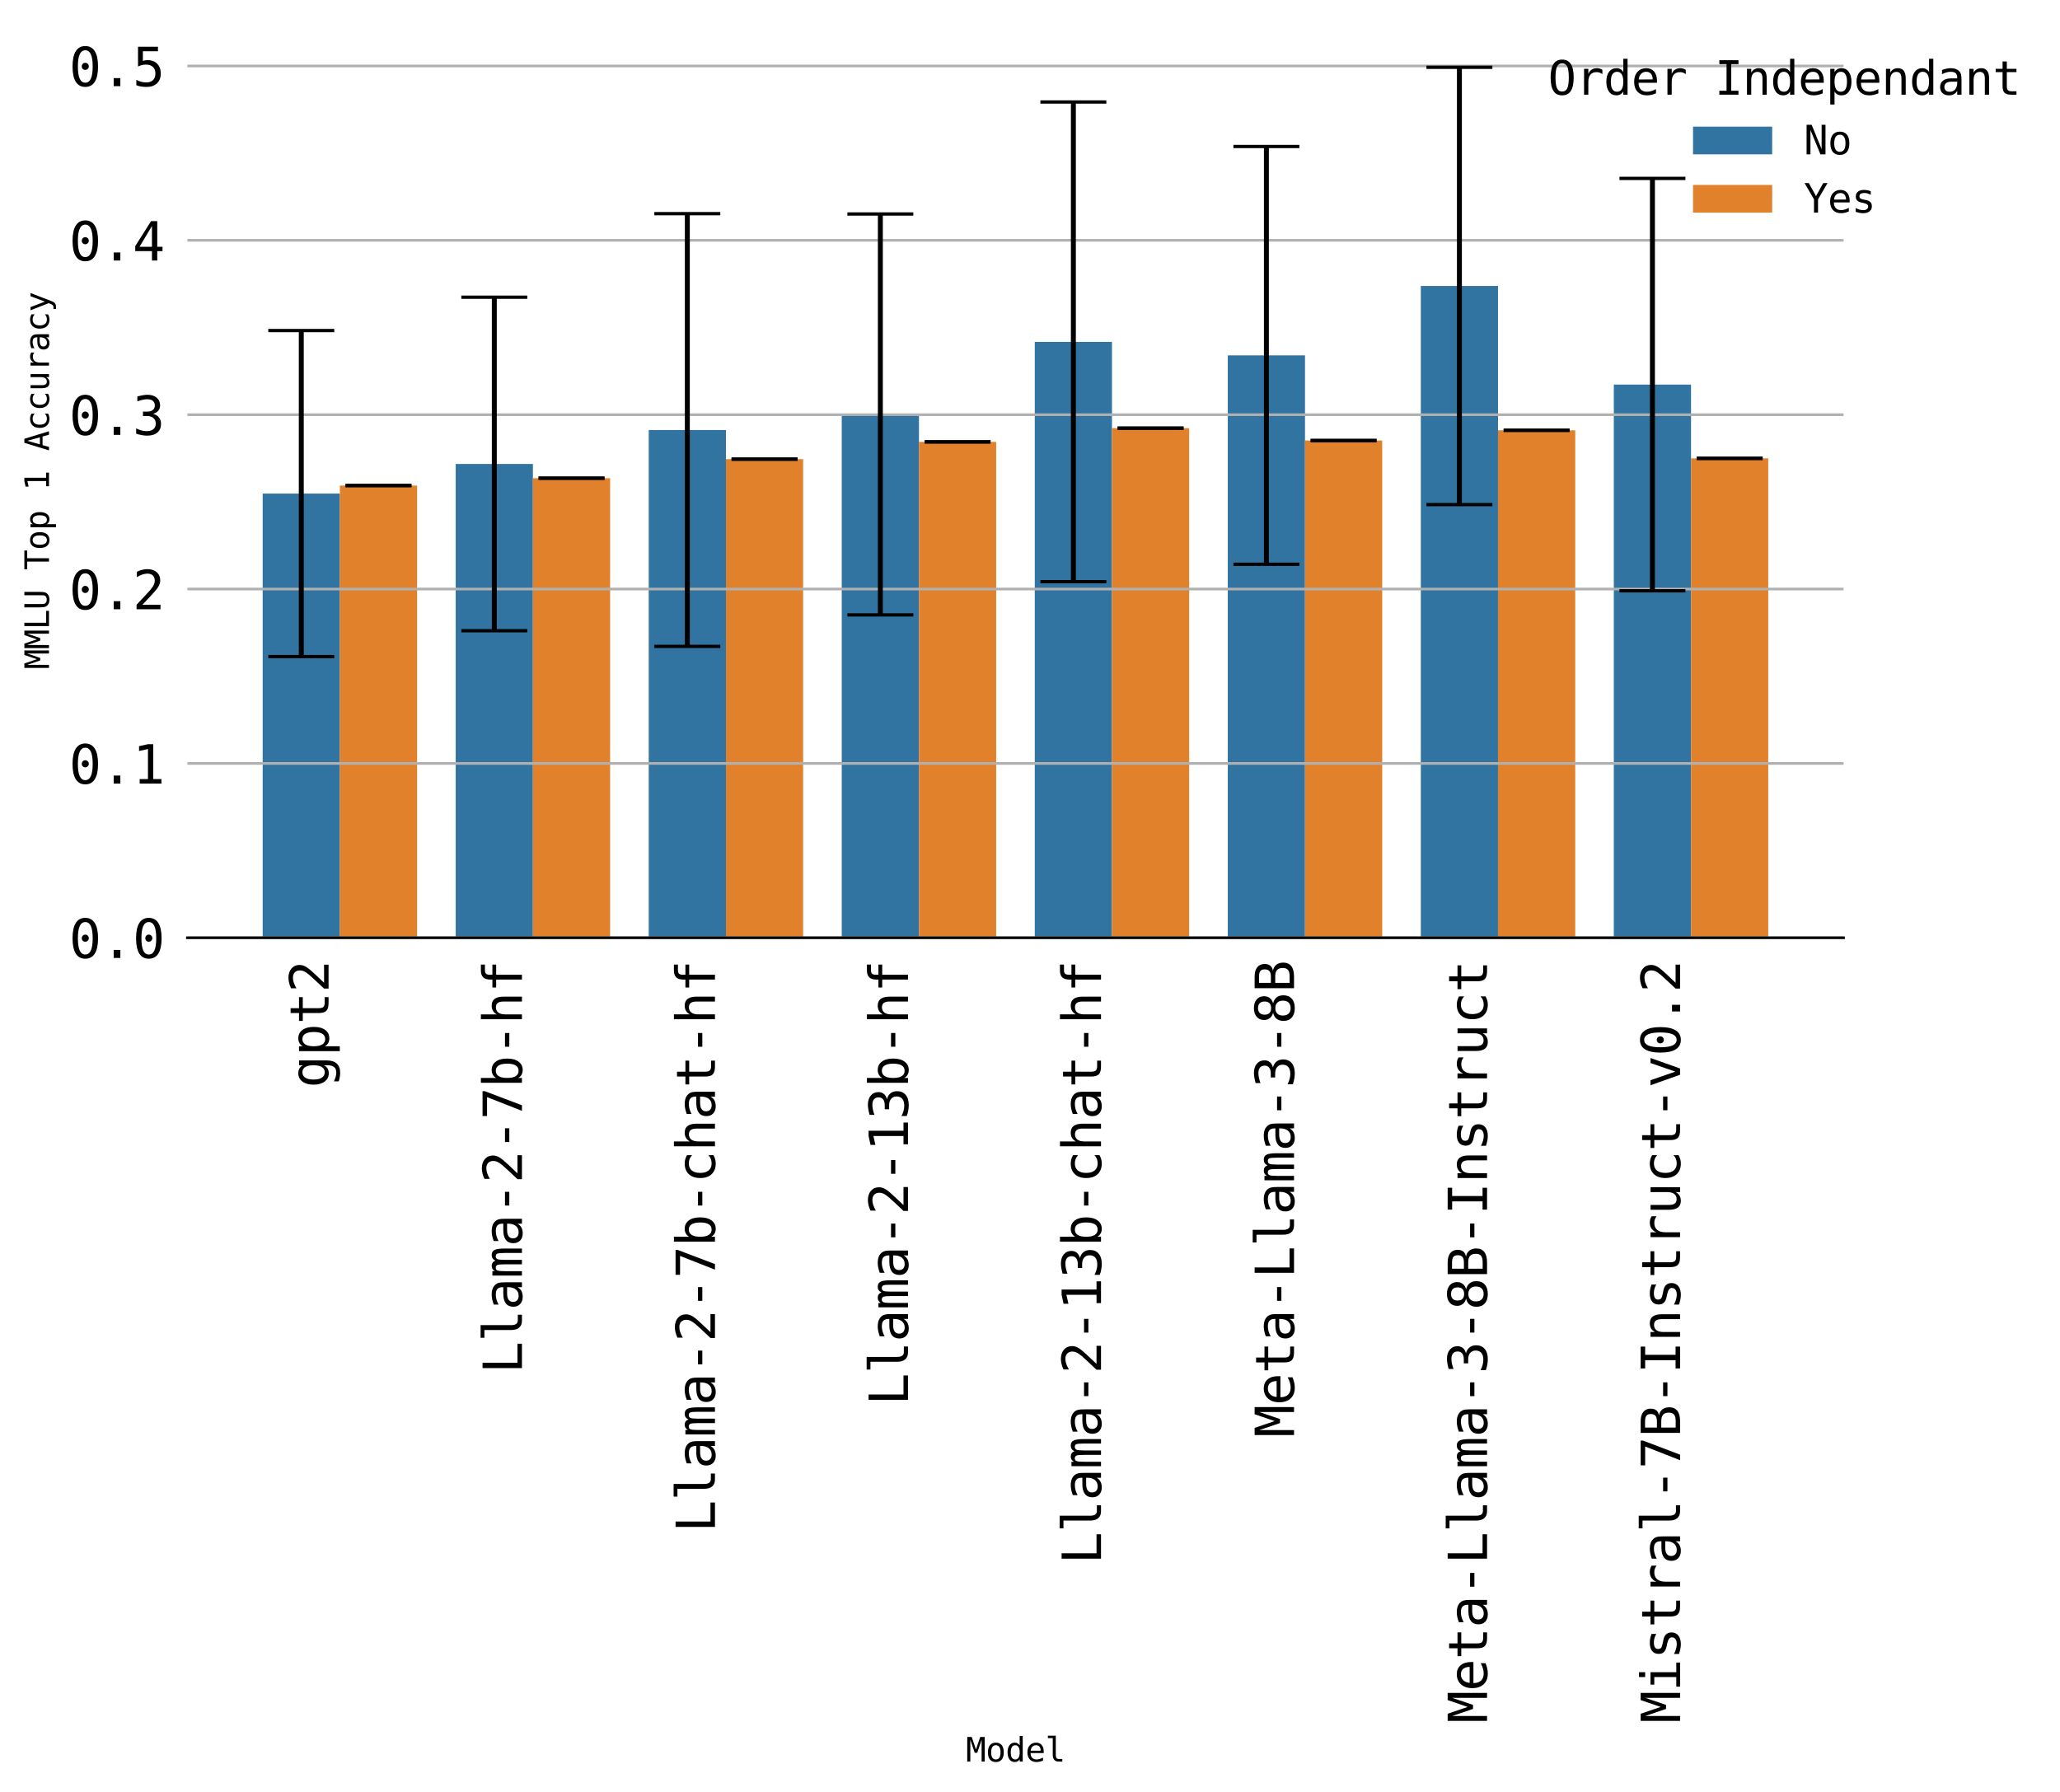 <?xml version="1.0" encoding="utf-8" standalone="no"?>
<!DOCTYPE svg PUBLIC "-//W3C//DTD SVG 1.1//EN"
  "http://www.w3.org/Graphics/SVG/1.1/DTD/svg11.dtd">
<svg xmlns:xlink="http://www.w3.org/1999/xlink" width="624.672pt" height="543.511pt" viewBox="0 0 624.672 543.511" xmlns="http://www.w3.org/2000/svg" version="1.1">
 <defs>
  <style type="text/css">*{stroke-linejoin: round; stroke-linecap: butt}</style>
 </defs>
 <g id="figure_1">
  <g id="patch_1">
   <path d="M 0 543.511 
L 624.672 543.511 
L 624.672 0 
L 0 0 
L 0 543.511 
z
" style="fill: none"/>
  </g>
  <g id="axes_1">
   <g id="patch_2">
    <path d="M 56.829 284.4 
L 559.029 284.4 
L 559.029 7.2 
L 56.829 7.2 
L 56.829 284.4 
z
" style="fill: none"/>
   </g>
   <g id="patch_3">
    <path d="M 79.656 284.4 
L 103.069 284.4 
L 103.069 149.69 
L 79.656 149.69 
z
" clip-path="url(#pbde0346a27)" style="fill: #3274a1"/>
   </g>
   <g id="patch_4">
    <path d="M 138.187 284.4 
L 161.6 284.4 
L 161.6 140.713 
L 138.187 140.713 
z
" clip-path="url(#pbde0346a27)" style="fill: #3274a1"/>
   </g>
   <g id="patch_5">
    <path d="M 196.719 284.4 
L 220.132 284.4 
L 220.132 130.418 
L 196.719 130.418 
z
" clip-path="url(#pbde0346a27)" style="fill: #3274a1"/>
   </g>
   <g id="patch_6">
    <path d="M 255.25 284.4 
L 278.663 284.4 
L 278.663 125.7 
L 255.25 125.7 
z
" clip-path="url(#pbde0346a27)" style="fill: #3274a1"/>
   </g>
   <g id="patch_7">
    <path d="M 313.782 284.4 
L 337.194 284.4 
L 337.194 103.675 
L 313.782 103.675 
z
" clip-path="url(#pbde0346a27)" style="fill: #3274a1"/>
   </g>
   <g id="patch_8">
    <path d="M 372.313 284.4 
L 395.726 284.4 
L 395.726 107.782 
L 372.313 107.782 
z
" clip-path="url(#pbde0346a27)" style="fill: #3274a1"/>
   </g>
   <g id="patch_9">
    <path d="M 430.845 284.4 
L 454.257 284.4 
L 454.257 86.715 
L 430.845 86.715 
z
" clip-path="url(#pbde0346a27)" style="fill: #3274a1"/>
   </g>
   <g id="patch_10">
    <path d="M 489.376 284.4 
L 512.789 284.4 
L 512.789 116.643 
L 489.376 116.643 
z
" clip-path="url(#pbde0346a27)" style="fill: #3274a1"/>
   </g>
   <g id="patch_11">
    <path d="M 103.069 284.4 
L 126.481 284.4 
L 126.481 147.259 
L 103.069 147.259 
z
" clip-path="url(#pbde0346a27)" style="fill: #e1812c"/>
   </g>
   <g id="patch_12">
    <path d="M 161.6 284.4 
L 185.013 284.4 
L 185.013 145.026 
L 161.6 145.026 
z
" clip-path="url(#pbde0346a27)" style="fill: #e1812c"/>
   </g>
   <g id="patch_13">
    <path d="M 220.132 284.4 
L 243.544 284.4 
L 243.544 139.235 
L 220.132 139.235 
z
" clip-path="url(#pbde0346a27)" style="fill: #e1812c"/>
   </g>
   <g id="patch_14">
    <path d="M 278.663 284.4 
L 302.076 284.4 
L 302.076 134.019 
L 278.663 134.019 
z
" clip-path="url(#pbde0346a27)" style="fill: #e1812c"/>
   </g>
   <g id="patch_15">
    <path d="M 337.194 284.4 
L 360.607 284.4 
L 360.607 129.854 
L 337.194 129.854 
z
" clip-path="url(#pbde0346a27)" style="fill: #e1812c"/>
   </g>
   <g id="patch_16">
    <path d="M 395.726 284.4 
L 419.139 284.4 
L 419.139 133.592 
L 395.726 133.592 
z
" clip-path="url(#pbde0346a27)" style="fill: #e1812c"/>
   </g>
   <g id="patch_17">
    <path d="M 454.257 284.4 
L 477.67 284.4 
L 477.67 130.505 
L 454.257 130.505 
z
" clip-path="url(#pbde0346a27)" style="fill: #e1812c"/>
   </g>
   <g id="patch_18">
    <path d="M 512.789 284.4 
L 536.201 284.4 
L 536.201 139.011 
L 512.789 139.011 
z
" clip-path="url(#pbde0346a27)" style="fill: #e1812c"/>
   </g>
   <g id="patch_19">
    <path d="M 103.069 284.4 
L 103.069 284.4 
L 103.069 284.4 
L 103.069 284.4 
z
" clip-path="url(#pbde0346a27)" style="fill: #3274a1"/>
   </g>
   <g id="patch_20">
    <path d="M 103.069 284.4 
L 103.069 284.4 
L 103.069 284.4 
L 103.069 284.4 
z
" clip-path="url(#pbde0346a27)" style="fill: #e1812c"/>
   </g>
   <g id="matplotlib.axis_1">
    <g id="xtick_1">
     <g id="text_1">
      <!-- gpt2 -->
      <g transform="translate(99.631 329.93) rotate(-90) scale(0.16 -0.16)">
       <defs>
        <path id="DejaVuSansMono-67" d="M 2681 1778 
Q 2681 2425 2470 2761 
Q 2259 3097 1856 3097 
Q 1434 3097 1212 2761 
Q 991 2425 991 1778 
Q 991 1131 1214 792 
Q 1438 453 1863 453 
Q 2259 453 2470 793 
Q 2681 1134 2681 1778 
z
M 3256 225 
Q 3256 -563 2884 -969 
Q 2513 -1375 1791 -1375 
Q 1553 -1375 1293 -1331 
Q 1034 -1288 775 -1203 
L 775 -634 
Q 1081 -778 1331 -847 
Q 1581 -916 1791 -916 
Q 2256 -916 2468 -662 
Q 2681 -409 2681 141 
L 2681 166 
L 2681 556 
Q 2544 263 2306 119 
Q 2069 -25 1728 -25 
Q 1116 -25 750 465 
Q 384 956 384 1778 
Q 384 2603 750 3093 
Q 1116 3584 1728 3584 
Q 2066 3584 2300 3450 
Q 2534 3316 2681 3034 
L 2681 3488 
L 3256 3488 
L 3256 225 
z
" transform="scale(0.016)"/>
        <path id="DejaVuSansMono-70" d="M 1172 441 
L 1172 -1331 
L 594 -1331 
L 594 3500 
L 1172 3500 
L 1172 3053 
Q 1316 3313 1555 3448 
Q 1794 3584 2106 3584 
Q 2741 3584 3102 3093 
Q 3463 2603 3463 1734 
Q 3463 881 3100 395 
Q 2738 -91 2106 -91 
Q 1788 -91 1548 45 
Q 1309 181 1172 441 
z
M 2859 1747 
Q 2859 2416 2648 2756 
Q 2438 3097 2022 3097 
Q 1603 3097 1387 2755 
Q 1172 2413 1172 1747 
Q 1172 1084 1387 740 
Q 1603 397 2022 397 
Q 2438 397 2648 737 
Q 2859 1078 2859 1747 
z
" transform="scale(0.016)"/>
        <path id="DejaVuSansMono-74" d="M 1919 4494 
L 1919 3500 
L 3225 3500 
L 3225 3053 
L 1919 3053 
L 1919 1153 
Q 1919 766 2066 612 
Q 2213 459 2578 459 
L 3225 459 
L 3225 0 
L 2522 0 
Q 1875 0 1609 259 
Q 1344 519 1344 1153 
L 1344 3053 
L 409 3053 
L 409 3500 
L 1344 3500 
L 1344 4494 
L 1919 4494 
z
" transform="scale(0.016)"/>
        <path id="DejaVuSansMono-32" d="M 1166 531 
L 3309 531 
L 3309 0 
L 475 0 
L 475 531 
Q 1059 1147 1496 1619 
Q 1934 2091 2100 2284 
Q 2413 2666 2522 2902 
Q 2631 3138 2631 3384 
Q 2631 3775 2401 3997 
Q 2172 4219 1772 4219 
Q 1488 4219 1175 4116 
Q 863 4013 513 3803 
L 513 4441 
Q 834 4594 1145 4672 
Q 1456 4750 1759 4750 
Q 2444 4750 2861 4386 
Q 3278 4022 3278 3431 
Q 3278 3131 3139 2831 
Q 3000 2531 2688 2169 
Q 2513 1966 2180 1606 
Q 1847 1247 1166 531 
z
" transform="scale(0.016)"/>
       </defs>
       <use xlink:href="#DejaVuSansMono-67"/>
       <use xlink:href="#DejaVuSansMono-70" x="60.205"/>
       <use xlink:href="#DejaVuSansMono-74" x="120.41"/>
       <use xlink:href="#DejaVuSansMono-32" x="180.615"/>
      </g>
     </g>
    </g>
    <g id="xtick_2">
     <g id="text_2">
      <!-- Llama-2-7b-hf -->
      <g transform="translate(158.273 416.623) rotate(-90) scale(0.16 -0.16)">
       <defs>
        <path id="DejaVuSansMono-4c" d="M 672 4666 
L 1306 4666 
L 1306 531 
L 3559 531 
L 3559 0 
L 672 0 
L 672 4666 
z
" transform="scale(0.016)"/>
        <path id="DejaVuSansMono-6c" d="M 1997 1269 
Q 1997 881 2139 684 
Q 2281 488 2559 488 
L 3231 488 
L 3231 0 
L 2503 0 
Q 1988 0 1705 331 
Q 1422 663 1422 1269 
L 1422 4447 
L 500 4447 
L 500 4897 
L 1997 4897 
L 1997 1269 
z
" transform="scale(0.016)"/>
        <path id="DejaVuSansMono-61" d="M 2194 1759 
L 2003 1759 
Q 1500 1759 1245 1582 
Q 991 1406 991 1056 
Q 991 741 1181 566 
Q 1372 391 1709 391 
Q 2184 391 2456 720 
Q 2728 1050 2731 1631 
L 2731 1759 
L 2194 1759 
z
M 3309 1997 
L 3309 0 
L 2731 0 
L 2731 519 
Q 2547 206 2267 57 
Q 1988 -91 1588 -91 
Q 1053 -91 734 211 
Q 416 513 416 1019 
Q 416 1603 808 1906 
Q 1200 2209 1959 2209 
L 2731 2209 
L 2731 2300 
Q 2728 2719 2518 2908 
Q 2309 3097 1850 3097 
Q 1556 3097 1256 3012 
Q 956 2928 672 2766 
L 672 3341 
Q 991 3463 1283 3523 
Q 1575 3584 1850 3584 
Q 2284 3584 2592 3456 
Q 2900 3328 3091 3072 
Q 3209 2916 3259 2686 
Q 3309 2456 3309 1997 
z
" transform="scale(0.016)"/>
        <path id="DejaVuSansMono-6d" d="M 2113 3144 
Q 2219 3369 2383 3476 
Q 2547 3584 2778 3584 
Q 3200 3584 3373 3257 
Q 3547 2931 3547 2028 
L 3547 0 
L 3022 0 
L 3022 2003 
Q 3022 2744 2939 2923 
Q 2856 3103 2638 3103 
Q 2388 3103 2295 2911 
Q 2203 2719 2203 2003 
L 2203 0 
L 1678 0 
L 1678 2003 
Q 1678 2753 1589 2928 
Q 1500 3103 1269 3103 
Q 1041 3103 952 2911 
Q 863 2719 863 2003 
L 863 0 
L 341 0 
L 341 3500 
L 863 3500 
L 863 3200 
Q 966 3388 1120 3486 
Q 1275 3584 1472 3584 
Q 1709 3584 1867 3475 
Q 2025 3366 2113 3144 
z
" transform="scale(0.016)"/>
        <path id="DejaVuSansMono-2d" d="M 1113 2009 
L 2741 2009 
L 2741 1497 
L 1113 1497 
L 1113 2009 
z
" transform="scale(0.016)"/>
        <path id="DejaVuSansMono-37" d="M 434 4666 
L 3372 4666 
L 3372 4397 
L 1703 0 
L 1044 0 
L 2669 4134 
L 434 4134 
L 434 4666 
z
" transform="scale(0.016)"/>
        <path id="DejaVuSansMono-62" d="M 2869 1747 
Q 2869 2416 2656 2756 
Q 2444 3097 2028 3097 
Q 1609 3097 1393 2755 
Q 1178 2413 1178 1747 
Q 1178 1084 1393 740 
Q 1609 397 2028 397 
Q 2444 397 2656 737 
Q 2869 1078 2869 1747 
z
M 1178 3053 
Q 1316 3309 1558 3446 
Q 1800 3584 2119 3584 
Q 2750 3584 3112 3098 
Q 3475 2613 3475 1759 
Q 3475 894 3111 401 
Q 2747 -91 2113 -91 
Q 1800 -91 1561 45 
Q 1322 181 1178 441 
L 1178 0 
L 603 0 
L 603 4863 
L 1178 4863 
L 1178 3053 
z
" transform="scale(0.016)"/>
        <path id="DejaVuSansMono-68" d="M 3284 2169 
L 3284 0 
L 2706 0 
L 2706 2169 
Q 2706 2641 2540 2862 
Q 2375 3084 2022 3084 
Q 1619 3084 1401 2798 
Q 1184 2513 1184 1978 
L 1184 0 
L 609 0 
L 609 4863 
L 1184 4863 
L 1184 2975 
Q 1338 3275 1600 3429 
Q 1863 3584 2222 3584 
Q 2756 3584 3020 3232 
Q 3284 2881 3284 2169 
z
" transform="scale(0.016)"/>
        <path id="DejaVuSansMono-66" d="M 3322 4863 
L 3322 4384 
L 2669 4384 
Q 2359 4384 2239 4257 
Q 2119 4131 2119 3809 
L 2119 3500 
L 3322 3500 
L 3322 3053 
L 2119 3053 
L 2119 0 
L 1544 0 
L 1544 3053 
L 609 3053 
L 609 3500 
L 1544 3500 
L 1544 3744 
Q 1544 4319 1808 4591 
Q 2072 4863 2631 4863 
L 3322 4863 
z
" transform="scale(0.016)"/>
       </defs>
       <use xlink:href="#DejaVuSansMono-4c"/>
       <use xlink:href="#DejaVuSansMono-6c" x="60.205"/>
       <use xlink:href="#DejaVuSansMono-61" x="120.41"/>
       <use xlink:href="#DejaVuSansMono-6d" x="180.615"/>
       <use xlink:href="#DejaVuSansMono-61" x="240.82"/>
       <use xlink:href="#DejaVuSansMono-2d" x="301.025"/>
       <use xlink:href="#DejaVuSansMono-32" x="361.23"/>
       <use xlink:href="#DejaVuSansMono-2d" x="421.436"/>
       <use xlink:href="#DejaVuSansMono-37" x="481.641"/>
       <use xlink:href="#DejaVuSansMono-62" x="541.846"/>
       <use xlink:href="#DejaVuSansMono-2d" x="602.051"/>
       <use xlink:href="#DejaVuSansMono-68" x="662.256"/>
       <use xlink:href="#DejaVuSansMono-66" x="722.461"/>
      </g>
     </g>
    </g>
    <g id="xtick_3">
     <g id="text_3">
      <!-- Llama-2-7b-chat-hf -->
      <g transform="translate(216.804 464.785) rotate(-90) scale(0.16 -0.16)">
       <defs>
        <path id="DejaVuSansMono-63" d="M 3316 178 
Q 3084 44 2839 -23 
Q 2594 -91 2338 -91 
Q 1525 -91 1067 396 
Q 609 884 609 1747 
Q 609 2609 1067 3096 
Q 1525 3584 2338 3584 
Q 2591 3584 2831 3518 
Q 3072 3453 3316 3316 
L 3316 2713 
Q 3088 2916 2858 3006 
Q 2628 3097 2338 3097 
Q 1797 3097 1506 2747 
Q 1216 2397 1216 1747 
Q 1216 1100 1508 748 
Q 1800 397 2338 397 
Q 2638 397 2875 489 
Q 3113 581 3316 775 
L 3316 178 
z
" transform="scale(0.016)"/>
       </defs>
       <use xlink:href="#DejaVuSansMono-4c"/>
       <use xlink:href="#DejaVuSansMono-6c" x="60.205"/>
       <use xlink:href="#DejaVuSansMono-61" x="120.41"/>
       <use xlink:href="#DejaVuSansMono-6d" x="180.615"/>
       <use xlink:href="#DejaVuSansMono-61" x="240.82"/>
       <use xlink:href="#DejaVuSansMono-2d" x="301.025"/>
       <use xlink:href="#DejaVuSansMono-32" x="361.23"/>
       <use xlink:href="#DejaVuSansMono-2d" x="421.436"/>
       <use xlink:href="#DejaVuSansMono-37" x="481.641"/>
       <use xlink:href="#DejaVuSansMono-62" x="541.846"/>
       <use xlink:href="#DejaVuSansMono-2d" x="602.051"/>
       <use xlink:href="#DejaVuSansMono-63" x="662.256"/>
       <use xlink:href="#DejaVuSansMono-68" x="722.461"/>
       <use xlink:href="#DejaVuSansMono-61" x="782.666"/>
       <use xlink:href="#DejaVuSansMono-74" x="842.871"/>
       <use xlink:href="#DejaVuSansMono-2d" x="903.076"/>
       <use xlink:href="#DejaVuSansMono-68" x="963.281"/>
       <use xlink:href="#DejaVuSansMono-66" x="1023.486"/>
      </g>
     </g>
    </g>
    <g id="xtick_4">
     <g id="text_4">
      <!-- Llama-2-13b-hf -->
      <g transform="translate(275.336 426.255) rotate(-90) scale(0.16 -0.16)">
       <defs>
        <path id="DejaVuSansMono-31" d="M 844 531 
L 1825 531 
L 1825 4097 
L 769 3859 
L 769 4434 
L 1819 4666 
L 2450 4666 
L 2450 531 
L 3419 531 
L 3419 0 
L 844 0 
L 844 531 
z
" transform="scale(0.016)"/>
        <path id="DejaVuSansMono-33" d="M 2425 2497 
Q 2884 2375 3128 2064 
Q 3372 1753 3372 1288 
Q 3372 644 2939 276 
Q 2506 -91 1741 -91 
Q 1419 -91 1084 -31 
Q 750 28 428 141 
L 428 769 
Q 747 603 1056 522 
Q 1366 441 1672 441 
Q 2191 441 2469 675 
Q 2747 909 2747 1350 
Q 2747 1756 2469 1995 
Q 2191 2234 1716 2234 
L 1234 2234 
L 1234 2753 
L 1716 2753 
Q 2150 2753 2394 2943 
Q 2638 3134 2638 3475 
Q 2638 3834 2411 4026 
Q 2184 4219 1766 4219 
Q 1488 4219 1191 4156 
Q 894 4094 569 3969 
L 569 4550 
Q 947 4650 1242 4700 
Q 1538 4750 1766 4750 
Q 2447 4750 2855 4408 
Q 3263 4066 3263 3500 
Q 3263 3116 3048 2859 
Q 2834 2603 2425 2497 
z
" transform="scale(0.016)"/>
       </defs>
       <use xlink:href="#DejaVuSansMono-4c"/>
       <use xlink:href="#DejaVuSansMono-6c" x="60.205"/>
       <use xlink:href="#DejaVuSansMono-61" x="120.41"/>
       <use xlink:href="#DejaVuSansMono-6d" x="180.615"/>
       <use xlink:href="#DejaVuSansMono-61" x="240.82"/>
       <use xlink:href="#DejaVuSansMono-2d" x="301.025"/>
       <use xlink:href="#DejaVuSansMono-32" x="361.23"/>
       <use xlink:href="#DejaVuSansMono-2d" x="421.436"/>
       <use xlink:href="#DejaVuSansMono-31" x="481.641"/>
       <use xlink:href="#DejaVuSansMono-33" x="541.846"/>
       <use xlink:href="#DejaVuSansMono-62" x="602.051"/>
       <use xlink:href="#DejaVuSansMono-2d" x="662.256"/>
       <use xlink:href="#DejaVuSansMono-68" x="722.461"/>
       <use xlink:href="#DejaVuSansMono-66" x="782.666"/>
      </g>
     </g>
    </g>
    <g id="xtick_5">
     <g id="text_5">
      <!-- Llama-2-13b-chat-hf -->
      <g transform="translate(333.867 474.418) rotate(-90) scale(0.16 -0.16)">
       <use xlink:href="#DejaVuSansMono-4c"/>
       <use xlink:href="#DejaVuSansMono-6c" x="60.205"/>
       <use xlink:href="#DejaVuSansMono-61" x="120.41"/>
       <use xlink:href="#DejaVuSansMono-6d" x="180.615"/>
       <use xlink:href="#DejaVuSansMono-61" x="240.82"/>
       <use xlink:href="#DejaVuSansMono-2d" x="301.025"/>
       <use xlink:href="#DejaVuSansMono-32" x="361.23"/>
       <use xlink:href="#DejaVuSansMono-2d" x="421.436"/>
       <use xlink:href="#DejaVuSansMono-31" x="481.641"/>
       <use xlink:href="#DejaVuSansMono-33" x="541.846"/>
       <use xlink:href="#DejaVuSansMono-62" x="602.051"/>
       <use xlink:href="#DejaVuSansMono-2d" x="662.256"/>
       <use xlink:href="#DejaVuSansMono-63" x="722.461"/>
       <use xlink:href="#DejaVuSansMono-68" x="782.666"/>
       <use xlink:href="#DejaVuSansMono-61" x="842.871"/>
       <use xlink:href="#DejaVuSansMono-74" x="903.076"/>
       <use xlink:href="#DejaVuSansMono-2d" x="963.281"/>
       <use xlink:href="#DejaVuSansMono-68" x="1023.486"/>
       <use xlink:href="#DejaVuSansMono-66" x="1083.691"/>
      </g>
     </g>
    </g>
    <g id="xtick_6">
     <g id="text_6">
      <!-- Meta-Llama-3-8B -->
      <g transform="translate(392.398 435.887) rotate(-90) scale(0.16 -0.16)">
       <defs>
        <path id="DejaVuSansMono-4d" d="M 269 4666 
L 1113 4666 
L 1919 2291 
L 2731 4666 
L 3578 4666 
L 3578 0 
L 2994 0 
L 2994 4122 
L 2163 1663 
L 1684 1663 
L 850 4122 
L 850 0 
L 269 0 
L 269 4666 
z
" transform="scale(0.016)"/>
        <path id="DejaVuSansMono-65" d="M 3475 1894 
L 3475 1613 
L 984 1613 
L 984 1594 
Q 984 1022 1282 709 
Q 1581 397 2125 397 
Q 2400 397 2700 484 
Q 3000 572 3341 750 
L 3341 178 
Q 3013 44 2708 -23 
Q 2403 -91 2119 -91 
Q 1303 -91 843 398 
Q 384 888 384 1747 
Q 384 2584 834 3084 
Q 1284 3584 2034 3584 
Q 2703 3584 3089 3131 
Q 3475 2678 3475 1894 
z
M 2900 2063 
Q 2888 2569 2661 2833 
Q 2434 3097 2009 3097 
Q 1594 3097 1325 2822 
Q 1056 2547 1006 2059 
L 2900 2063 
z
" transform="scale(0.016)"/>
        <path id="DejaVuSansMono-38" d="M 1925 2216 
Q 1503 2216 1273 1980 
Q 1044 1744 1044 1313 
Q 1044 881 1276 642 
Q 1509 403 1925 403 
Q 2350 403 2579 639 
Q 2809 875 2809 1313 
Q 2809 1741 2576 1978 
Q 2344 2216 1925 2216 
z
M 1375 2478 
Q 972 2581 745 2862 
Q 519 3144 519 3541 
Q 519 4097 897 4423 
Q 1275 4750 1925 4750 
Q 2578 4750 2956 4423 
Q 3334 4097 3334 3541 
Q 3334 3144 3107 2862 
Q 2881 2581 2478 2478 
Q 2947 2375 3195 2062 
Q 3444 1750 3444 1253 
Q 3444 622 3041 265 
Q 2638 -91 1925 -91 
Q 1213 -91 811 264 
Q 409 619 409 1247 
Q 409 1747 657 2061 
Q 906 2375 1375 2478 
z
M 1147 3481 
Q 1147 3106 1347 2909 
Q 1547 2713 1925 2713 
Q 2306 2713 2506 2909 
Q 2706 3106 2706 3481 
Q 2706 3863 2507 4063 
Q 2309 4263 1925 4263 
Q 1547 4263 1347 4061 
Q 1147 3859 1147 3481 
z
" transform="scale(0.016)"/>
        <path id="DejaVuSansMono-42" d="M 1153 2228 
L 1153 519 
L 1900 519 
Q 2450 519 2684 711 
Q 2919 903 2919 1344 
Q 2919 1800 2672 2014 
Q 2425 2228 1900 2228 
L 1153 2228 
z
M 1153 4147 
L 1153 2741 
L 1888 2741 
Q 2344 2741 2548 2916 
Q 2753 3091 2753 3481 
Q 2753 3834 2551 3990 
Q 2350 4147 1888 4147 
L 1153 4147 
z
M 519 4666 
L 1900 4666 
Q 2616 4666 3003 4356 
Q 3391 4047 3391 3481 
Q 3391 3053 3186 2806 
Q 2981 2559 2572 2497 
Q 3031 2428 3292 2104 
Q 3553 1781 3553 1281 
Q 3553 647 3137 323 
Q 2722 0 1900 0 
L 519 0 
L 519 4666 
z
" transform="scale(0.016)"/>
       </defs>
       <use xlink:href="#DejaVuSansMono-4d"/>
       <use xlink:href="#DejaVuSansMono-65" x="60.205"/>
       <use xlink:href="#DejaVuSansMono-74" x="120.41"/>
       <use xlink:href="#DejaVuSansMono-61" x="180.615"/>
       <use xlink:href="#DejaVuSansMono-2d" x="240.82"/>
       <use xlink:href="#DejaVuSansMono-4c" x="301.025"/>
       <use xlink:href="#DejaVuSansMono-6c" x="361.23"/>
       <use xlink:href="#DejaVuSansMono-61" x="421.436"/>
       <use xlink:href="#DejaVuSansMono-6d" x="481.641"/>
       <use xlink:href="#DejaVuSansMono-61" x="541.846"/>
       <use xlink:href="#DejaVuSansMono-2d" x="602.051"/>
       <use xlink:href="#DejaVuSansMono-33" x="662.256"/>
       <use xlink:href="#DejaVuSansMono-2d" x="722.461"/>
       <use xlink:href="#DejaVuSansMono-38" x="782.666"/>
       <use xlink:href="#DejaVuSansMono-42" x="842.871"/>
      </g>
     </g>
    </g>
    <g id="xtick_7">
     <g id="text_7">
      <!-- Meta-Llama-3-8B-Instruct -->
      <g transform="translate(450.93 522.58) rotate(-90) scale(0.16 -0.16)">
       <defs>
        <path id="DejaVuSansMono-49" d="M 628 4666 
L 3219 4666 
L 3219 4134 
L 2241 4134 
L 2241 531 
L 3219 531 
L 3219 0 
L 628 0 
L 628 531 
L 1606 531 
L 1606 4134 
L 628 4134 
L 628 4666 
z
" transform="scale(0.016)"/>
        <path id="DejaVuSansMono-6e" d="M 3284 2169 
L 3284 0 
L 2706 0 
L 2706 2169 
Q 2706 2641 2540 2862 
Q 2375 3084 2022 3084 
Q 1619 3084 1401 2798 
Q 1184 2513 1184 1978 
L 1184 0 
L 609 0 
L 609 3500 
L 1184 3500 
L 1184 2975 
Q 1338 3275 1600 3429 
Q 1863 3584 2222 3584 
Q 2756 3584 3020 3232 
Q 3284 2881 3284 2169 
z
" transform="scale(0.016)"/>
        <path id="DejaVuSansMono-73" d="M 3041 3378 
L 3041 2816 
Q 2794 2959 2544 3031 
Q 2294 3103 2034 3103 
Q 1644 3103 1451 2976 
Q 1259 2850 1259 2591 
Q 1259 2356 1403 2240 
Q 1547 2125 2119 2016 
L 2350 1972 
Q 2778 1891 2998 1647 
Q 3219 1403 3219 1013 
Q 3219 494 2850 201 
Q 2481 -91 1825 -91 
Q 1566 -91 1281 -36 
Q 997 19 666 128 
L 666 722 
Q 988 556 1281 473 
Q 1575 391 1838 391 
Q 2219 391 2428 545 
Q 2638 700 2638 978 
Q 2638 1378 1872 1531 
L 1847 1538 
L 1631 1581 
Q 1134 1678 906 1908 
Q 678 2138 678 2534 
Q 678 3038 1018 3311 
Q 1359 3584 1991 3584 
Q 2272 3584 2531 3532 
Q 2791 3481 3041 3378 
z
" transform="scale(0.016)"/>
        <path id="DejaVuSansMono-72" d="M 3609 2778 
Q 3425 2922 3234 2987 
Q 3044 3053 2816 3053 
Q 2278 3053 1993 2715 
Q 1709 2378 1709 1741 
L 1709 0 
L 1131 0 
L 1131 3500 
L 1709 3500 
L 1709 2816 
Q 1853 3188 2151 3386 
Q 2450 3584 2859 3584 
Q 3072 3584 3256 3531 
Q 3441 3478 3609 3366 
L 3609 2778 
z
" transform="scale(0.016)"/>
        <path id="DejaVuSansMono-75" d="M 609 1325 
L 609 3494 
L 1184 3494 
L 1184 1325 
Q 1184 853 1351 631 
Q 1519 409 1869 409 
Q 2275 409 2490 695 
Q 2706 981 2706 1516 
L 2706 3494 
L 3284 3494 
L 3284 0 
L 2706 0 
L 2706 525 
Q 2553 222 2289 65 
Q 2025 -91 1672 -91 
Q 1134 -91 871 261 
Q 609 613 609 1325 
z
" transform="scale(0.016)"/>
       </defs>
       <use xlink:href="#DejaVuSansMono-4d"/>
       <use xlink:href="#DejaVuSansMono-65" x="60.205"/>
       <use xlink:href="#DejaVuSansMono-74" x="120.41"/>
       <use xlink:href="#DejaVuSansMono-61" x="180.615"/>
       <use xlink:href="#DejaVuSansMono-2d" x="240.82"/>
       <use xlink:href="#DejaVuSansMono-4c" x="301.025"/>
       <use xlink:href="#DejaVuSansMono-6c" x="361.23"/>
       <use xlink:href="#DejaVuSansMono-61" x="421.436"/>
       <use xlink:href="#DejaVuSansMono-6d" x="481.641"/>
       <use xlink:href="#DejaVuSansMono-61" x="541.846"/>
       <use xlink:href="#DejaVuSansMono-2d" x="602.051"/>
       <use xlink:href="#DejaVuSansMono-33" x="662.256"/>
       <use xlink:href="#DejaVuSansMono-2d" x="722.461"/>
       <use xlink:href="#DejaVuSansMono-38" x="782.666"/>
       <use xlink:href="#DejaVuSansMono-42" x="842.871"/>
       <use xlink:href="#DejaVuSansMono-2d" x="903.076"/>
       <use xlink:href="#DejaVuSansMono-49" x="963.281"/>
       <use xlink:href="#DejaVuSansMono-6e" x="1023.486"/>
       <use xlink:href="#DejaVuSansMono-73" x="1083.691"/>
       <use xlink:href="#DejaVuSansMono-74" x="1143.896"/>
       <use xlink:href="#DejaVuSansMono-72" x="1204.102"/>
       <use xlink:href="#DejaVuSansMono-75" x="1264.307"/>
       <use xlink:href="#DejaVuSansMono-63" x="1324.512"/>
       <use xlink:href="#DejaVuSansMono-74" x="1384.717"/>
      </g>
     </g>
    </g>
    <g id="xtick_8">
     <g id="text_8">
      <!-- Mistral-7B-Instruct-v0.2 -->
      <g transform="translate(509.461 522.58) rotate(-90) scale(0.16 -0.16)">
       <defs>
        <path id="DejaVuSansMono-69" d="M 800 3500 
L 2272 3500 
L 2272 447 
L 3413 447 
L 3413 0 
L 556 0 
L 556 447 
L 1697 447 
L 1697 3053 
L 800 3053 
L 800 3500 
z
M 1697 4863 
L 2272 4863 
L 2272 4134 
L 1697 4134 
L 1697 4863 
z
" transform="scale(0.016)"/>
        <path id="DejaVuSansMono-76" d="M 313 3500 
L 909 3500 
L 1925 563 
L 2944 3500 
L 3541 3500 
L 2297 0 
L 1556 0 
L 313 3500 
z
" transform="scale(0.016)"/>
        <path id="DejaVuSansMono-30" d="M 1509 2344 
Q 1509 2516 1629 2641 
Q 1750 2766 1919 2766 
Q 2094 2766 2219 2641 
Q 2344 2516 2344 2344 
Q 2344 2169 2220 2047 
Q 2097 1925 1919 1925 
Q 1744 1925 1626 2044 
Q 1509 2163 1509 2344 
z
M 1925 4250 
Q 1484 4250 1267 3775 
Q 1050 3300 1050 2328 
Q 1050 1359 1267 884 
Q 1484 409 1925 409 
Q 2369 409 2586 884 
Q 2803 1359 2803 2328 
Q 2803 3300 2586 3775 
Q 2369 4250 1925 4250 
z
M 1925 4750 
Q 2672 4750 3055 4137 
Q 3438 3525 3438 2328 
Q 3438 1134 3055 521 
Q 2672 -91 1925 -91 
Q 1178 -91 797 521 
Q 416 1134 416 2328 
Q 416 3525 797 4137 
Q 1178 4750 1925 4750 
z
" transform="scale(0.016)"/>
        <path id="DejaVuSansMono-2e" d="M 1528 953 
L 2316 953 
L 2316 0 
L 1528 0 
L 1528 953 
z
" transform="scale(0.016)"/>
       </defs>
       <use xlink:href="#DejaVuSansMono-4d"/>
       <use xlink:href="#DejaVuSansMono-69" x="60.205"/>
       <use xlink:href="#DejaVuSansMono-73" x="120.41"/>
       <use xlink:href="#DejaVuSansMono-74" x="180.615"/>
       <use xlink:href="#DejaVuSansMono-72" x="240.82"/>
       <use xlink:href="#DejaVuSansMono-61" x="301.025"/>
       <use xlink:href="#DejaVuSansMono-6c" x="361.23"/>
       <use xlink:href="#DejaVuSansMono-2d" x="421.436"/>
       <use xlink:href="#DejaVuSansMono-37" x="481.641"/>
       <use xlink:href="#DejaVuSansMono-42" x="541.846"/>
       <use xlink:href="#DejaVuSansMono-2d" x="602.051"/>
       <use xlink:href="#DejaVuSansMono-49" x="662.256"/>
       <use xlink:href="#DejaVuSansMono-6e" x="722.461"/>
       <use xlink:href="#DejaVuSansMono-73" x="782.666"/>
       <use xlink:href="#DejaVuSansMono-74" x="842.871"/>
       <use xlink:href="#DejaVuSansMono-72" x="903.076"/>
       <use xlink:href="#DejaVuSansMono-75" x="963.281"/>
       <use xlink:href="#DejaVuSansMono-63" x="1023.486"/>
       <use xlink:href="#DejaVuSansMono-74" x="1083.691"/>
       <use xlink:href="#DejaVuSansMono-2d" x="1143.896"/>
       <use xlink:href="#DejaVuSansMono-76" x="1204.102"/>
       <use xlink:href="#DejaVuSansMono-30" x="1264.307"/>
       <use xlink:href="#DejaVuSansMono-2e" x="1324.512"/>
       <use xlink:href="#DejaVuSansMono-32" x="1384.717"/>
      </g>
     </g>
    </g>
    <g id="text_9">
     <!-- Model -->
     <g transform="translate(292.878 534.232) scale(0.1 -0.1)">
      <defs>
       <path id="DejaVuSansMono-6f" d="M 1925 3097 
Q 1488 3097 1263 2756 
Q 1038 2416 1038 1747 
Q 1038 1081 1263 739 
Q 1488 397 1925 397 
Q 2366 397 2591 739 
Q 2816 1081 2816 1747 
Q 2816 2416 2591 2756 
Q 2366 3097 1925 3097 
z
M 1925 3584 
Q 2653 3584 3039 3112 
Q 3425 2641 3425 1747 
Q 3425 850 3040 379 
Q 2656 -91 1925 -91 
Q 1197 -91 812 379 
Q 428 850 428 1747 
Q 428 2641 812 3112 
Q 1197 3584 1925 3584 
z
" transform="scale(0.016)"/>
       <path id="DejaVuSansMono-64" d="M 2681 3053 
L 2681 4863 
L 3256 4863 
L 3256 0 
L 2681 0 
L 2681 441 
Q 2538 181 2298 45 
Q 2059 -91 1747 -91 
Q 1113 -91 748 401 
Q 384 894 384 1759 
Q 384 2613 750 3098 
Q 1116 3584 1747 3584 
Q 2063 3584 2303 3448 
Q 2544 3313 2681 3053 
z
M 991 1747 
Q 991 1078 1203 737 
Q 1416 397 1831 397 
Q 2247 397 2464 740 
Q 2681 1084 2681 1747 
Q 2681 2413 2464 2755 
Q 2247 3097 1831 3097 
Q 1416 3097 1203 2756 
Q 991 2416 991 1747 
z
" transform="scale(0.016)"/>
      </defs>
      <use xlink:href="#DejaVuSansMono-4d"/>
      <use xlink:href="#DejaVuSansMono-6f" x="60.205"/>
      <use xlink:href="#DejaVuSansMono-64" x="120.41"/>
      <use xlink:href="#DejaVuSansMono-65" x="180.615"/>
      <use xlink:href="#DejaVuSansMono-6c" x="240.82"/>
     </g>
    </g>
   </g>
   <g id="matplotlib.axis_2">
    <g id="ytick_1">
     <g id="line2d_1">
      <path d="M 56.829 284.4 
L 559.029 284.4 
" clip-path="url(#pbde0346a27)" style="fill: none; stroke: #b0b0b0; stroke-width: 0.8; stroke-linecap: square"/>
     </g>
     <g id="text_10">
      <!-- 0.0 -->
      <g transform="translate(20.931 290.521) scale(0.16 -0.16)">
       <use xlink:href="#DejaVuSansMono-30"/>
       <use xlink:href="#DejaVuSansMono-2e" x="60.205"/>
       <use xlink:href="#DejaVuSansMono-30" x="120.41"/>
      </g>
     </g>
    </g>
    <g id="ytick_2">
     <g id="line2d_2">
      <path d="M 56.829 231.521 
L 559.029 231.521 
" clip-path="url(#pbde0346a27)" style="fill: none; stroke: #b0b0b0; stroke-width: 0.8; stroke-linecap: square"/>
     </g>
     <g id="text_11">
      <!-- 0.1 -->
      <g transform="translate(20.931 237.642) scale(0.16 -0.16)">
       <use xlink:href="#DejaVuSansMono-30"/>
       <use xlink:href="#DejaVuSansMono-2e" x="60.205"/>
       <use xlink:href="#DejaVuSansMono-31" x="120.41"/>
      </g>
     </g>
    </g>
    <g id="ytick_3">
     <g id="line2d_3">
      <path d="M 56.829 178.642 
L 559.029 178.642 
" clip-path="url(#pbde0346a27)" style="fill: none; stroke: #b0b0b0; stroke-width: 0.8; stroke-linecap: square"/>
     </g>
     <g id="text_12">
      <!-- 0.2 -->
      <g transform="translate(20.931 184.764) scale(0.16 -0.16)">
       <use xlink:href="#DejaVuSansMono-30"/>
       <use xlink:href="#DejaVuSansMono-2e" x="60.205"/>
       <use xlink:href="#DejaVuSansMono-32" x="120.41"/>
      </g>
     </g>
    </g>
    <g id="ytick_4">
     <g id="line2d_4">
      <path d="M 56.829 125.764 
L 559.029 125.764 
" clip-path="url(#pbde0346a27)" style="fill: none; stroke: #b0b0b0; stroke-width: 0.8; stroke-linecap: square"/>
     </g>
     <g id="text_13">
      <!-- 0.3 -->
      <g transform="translate(20.931 131.885) scale(0.16 -0.16)">
       <use xlink:href="#DejaVuSansMono-30"/>
       <use xlink:href="#DejaVuSansMono-2e" x="60.205"/>
       <use xlink:href="#DejaVuSansMono-33" x="120.41"/>
      </g>
     </g>
    </g>
    <g id="ytick_5">
     <g id="line2d_5">
      <path d="M 56.829 72.885 
L 559.029 72.885 
" clip-path="url(#pbde0346a27)" style="fill: none; stroke: #b0b0b0; stroke-width: 0.8; stroke-linecap: square"/>
     </g>
     <g id="text_14">
      <!-- 0.4 -->
      <g transform="translate(20.931 79.006) scale(0.16 -0.16)">
       <defs>
        <path id="DejaVuSansMono-34" d="M 2297 4091 
L 825 1625 
L 2297 1625 
L 2297 4091 
z
M 2194 4666 
L 2925 4666 
L 2925 1625 
L 3547 1625 
L 3547 1113 
L 2925 1113 
L 2925 0 
L 2297 0 
L 2297 1113 
L 319 1113 
L 319 1709 
L 2194 4666 
z
" transform="scale(0.016)"/>
       </defs>
       <use xlink:href="#DejaVuSansMono-30"/>
       <use xlink:href="#DejaVuSansMono-2e" x="60.205"/>
       <use xlink:href="#DejaVuSansMono-34" x="120.41"/>
      </g>
     </g>
    </g>
    <g id="ytick_6">
     <g id="line2d_6">
      <path d="M 56.829 20.006 
L 559.029 20.006 
" clip-path="url(#pbde0346a27)" style="fill: none; stroke: #b0b0b0; stroke-width: 0.8; stroke-linecap: square"/>
     </g>
     <g id="text_15">
      <!-- 0.5 -->
      <g transform="translate(20.931 26.127) scale(0.16 -0.16)">
       <defs>
        <path id="DejaVuSansMono-35" d="M 647 4666 
L 3009 4666 
L 3009 4134 
L 1222 4134 
L 1222 2988 
Q 1356 3038 1492 3061 
Q 1628 3084 1766 3084 
Q 2491 3084 2916 2656 
Q 3341 2228 3341 1497 
Q 3341 759 2895 334 
Q 2450 -91 1678 -91 
Q 1306 -91 998 -41 
Q 691 9 447 109 
L 447 750 
Q 734 594 1025 517 
Q 1316 441 1619 441 
Q 2141 441 2423 716 
Q 2706 991 2706 1497 
Q 2706 1997 2414 2275 
Q 2122 2553 1600 2553 
Q 1347 2553 1106 2495 
Q 866 2438 647 2322 
L 647 4666 
z
" transform="scale(0.016)"/>
       </defs>
       <use xlink:href="#DejaVuSansMono-30"/>
       <use xlink:href="#DejaVuSansMono-2e" x="60.205"/>
       <use xlink:href="#DejaVuSansMono-35" x="120.41"/>
      </g>
     </g>
    </g>
    <g id="text_16">
     <!-- MMLU Top 1 Accuracy -->
     <g transform="translate(14.852 202.993) rotate(-90) scale(0.1 -0.1)">
      <defs>
       <path id="DejaVuSansMono-55" d="M 459 1791 
L 459 4666 
L 1094 4666 
L 1094 1503 
Q 1094 1163 1112 1017 
Q 1131 872 1178 794 
Q 1278 609 1467 515 
Q 1656 422 1925 422 
Q 2197 422 2384 515 
Q 2572 609 2675 794 
Q 2722 872 2740 1015 
Q 2759 1159 2759 1497 
L 2759 4666 
L 3391 4666 
L 3391 1791 
Q 3391 1075 3302 773 
Q 3213 472 2994 275 
Q 2788 91 2522 0 
Q 2256 -91 1925 -91 
Q 1597 -91 1331 0 
Q 1066 91 856 275 
Q 641 469 550 776 
Q 459 1084 459 1791 
z
" transform="scale(0.016)"/>
       <path id="DejaVuSansMono-20" transform="scale(0.016)"/>
       <path id="DejaVuSansMono-54" d="M 147 4666 
L 3706 4666 
L 3706 4134 
L 2247 4134 
L 2247 0 
L 1613 0 
L 1613 4134 
L 147 4134 
L 147 4666 
z
" transform="scale(0.016)"/>
       <path id="DejaVuSansMono-41" d="M 1925 4109 
L 1259 1722 
L 2591 1722 
L 1925 4109 
z
M 1544 4666 
L 2309 4666 
L 3738 0 
L 3084 0 
L 2741 1216 
L 1106 1216 
L 769 0 
L 116 0 
L 1544 4666 
z
" transform="scale(0.016)"/>
       <path id="DejaVuSansMono-79" d="M 2681 1125 
Q 2538 759 2316 163 
Q 2006 -663 1900 -844 
Q 1756 -1088 1540 -1209 
Q 1325 -1331 1038 -1331 
L 575 -1331 
L 575 -850 
L 916 -850 
Q 1169 -850 1312 -703 
Q 1456 -556 1678 56 
L 325 3500 
L 934 3500 
L 1972 763 
L 2994 3500 
L 3603 3500 
L 2681 1125 
z
" transform="scale(0.016)"/>
      </defs>
      <use xlink:href="#DejaVuSansMono-4d"/>
      <use xlink:href="#DejaVuSansMono-4d" x="60.205"/>
      <use xlink:href="#DejaVuSansMono-4c" x="120.41"/>
      <use xlink:href="#DejaVuSansMono-55" x="180.615"/>
      <use xlink:href="#DejaVuSansMono-20" x="240.82"/>
      <use xlink:href="#DejaVuSansMono-54" x="301.025"/>
      <use xlink:href="#DejaVuSansMono-6f" x="361.23"/>
      <use xlink:href="#DejaVuSansMono-70" x="421.436"/>
      <use xlink:href="#DejaVuSansMono-20" x="481.641"/>
      <use xlink:href="#DejaVuSansMono-31" x="541.846"/>
      <use xlink:href="#DejaVuSansMono-20" x="602.051"/>
      <use xlink:href="#DejaVuSansMono-41" x="662.256"/>
      <use xlink:href="#DejaVuSansMono-63" x="722.461"/>
      <use xlink:href="#DejaVuSansMono-63" x="782.666"/>
      <use xlink:href="#DejaVuSansMono-75" x="842.871"/>
      <use xlink:href="#DejaVuSansMono-72" x="903.076"/>
      <use xlink:href="#DejaVuSansMono-61" x="963.281"/>
      <use xlink:href="#DejaVuSansMono-63" x="1023.486"/>
      <use xlink:href="#DejaVuSansMono-79" x="1083.691"/>
     </g>
    </g>
   </g>
   <g id="line2d_7">
    <path clip-path="url(#pbde0346a27)" style="fill: none; stroke: #424242; stroke-width: 2.25; stroke-linecap: square"/>
   </g>
   <g id="line2d_8">
    <path clip-path="url(#pbde0346a27)" style="fill: none; stroke: #424242; stroke-width: 2.25; stroke-linecap: square"/>
   </g>
   <g id="line2d_9">
    <path clip-path="url(#pbde0346a27)" style="fill: none; stroke: #424242; stroke-width: 2.25; stroke-linecap: square"/>
   </g>
   <g id="line2d_10">
    <path clip-path="url(#pbde0346a27)" style="fill: none; stroke: #424242; stroke-width: 2.25; stroke-linecap: square"/>
   </g>
   <g id="line2d_11">
    <path clip-path="url(#pbde0346a27)" style="fill: none; stroke: #424242; stroke-width: 2.25; stroke-linecap: square"/>
   </g>
   <g id="line2d_12">
    <path clip-path="url(#pbde0346a27)" style="fill: none; stroke: #424242; stroke-width: 2.25; stroke-linecap: square"/>
   </g>
   <g id="line2d_13">
    <path clip-path="url(#pbde0346a27)" style="fill: none; stroke: #424242; stroke-width: 2.25; stroke-linecap: square"/>
   </g>
   <g id="line2d_14">
    <path clip-path="url(#pbde0346a27)" style="fill: none; stroke: #424242; stroke-width: 2.25; stroke-linecap: square"/>
   </g>
   <g id="line2d_15">
    <path clip-path="url(#pbde0346a27)" style="fill: none; stroke: #424242; stroke-width: 2.25; stroke-linecap: square"/>
   </g>
   <g id="line2d_16">
    <path clip-path="url(#pbde0346a27)" style="fill: none; stroke: #424242; stroke-width: 2.25; stroke-linecap: square"/>
   </g>
   <g id="line2d_17">
    <path clip-path="url(#pbde0346a27)" style="fill: none; stroke: #424242; stroke-width: 2.25; stroke-linecap: square"/>
   </g>
   <g id="line2d_18">
    <path clip-path="url(#pbde0346a27)" style="fill: none; stroke: #424242; stroke-width: 2.25; stroke-linecap: square"/>
   </g>
   <g id="line2d_19">
    <path clip-path="url(#pbde0346a27)" style="fill: none; stroke: #424242; stroke-width: 2.25; stroke-linecap: square"/>
   </g>
   <g id="line2d_20">
    <path clip-path="url(#pbde0346a27)" style="fill: none; stroke: #424242; stroke-width: 2.25; stroke-linecap: square"/>
   </g>
   <g id="line2d_21">
    <path clip-path="url(#pbde0346a27)" style="fill: none; stroke: #424242; stroke-width: 2.25; stroke-linecap: square"/>
   </g>
   <g id="line2d_22">
    <path clip-path="url(#pbde0346a27)" style="fill: none; stroke: #424242; stroke-width: 2.25; stroke-linecap: square"/>
   </g>
   <g id="LineCollection_1">
    <path d="M 91.362 199.133 
L 91.362 100.248 
" clip-path="url(#pbde0346a27)" style="fill: none; stroke: #000000; stroke-width: 1.5"/>
    <path d="M 149.894 191.286 
L 149.894 90.139 
" clip-path="url(#pbde0346a27)" style="fill: none; stroke: #000000; stroke-width: 1.5"/>
    <path d="M 208.425 196.03 
L 208.425 64.807 
" clip-path="url(#pbde0346a27)" style="fill: none; stroke: #000000; stroke-width: 1.5"/>
    <path d="M 266.957 186.492 
L 266.957 64.907 
" clip-path="url(#pbde0346a27)" style="fill: none; stroke: #000000; stroke-width: 1.5"/>
    <path d="M 325.488 176.411 
L 325.488 30.939 
" clip-path="url(#pbde0346a27)" style="fill: none; stroke: #000000; stroke-width: 1.5"/>
    <path d="M 384.02 171.134 
L 384.02 44.43 
" clip-path="url(#pbde0346a27)" style="fill: none; stroke: #000000; stroke-width: 1.5"/>
    <path d="M 442.551 153.03 
L 442.551 20.4 
" clip-path="url(#pbde0346a27)" style="fill: none; stroke: #000000; stroke-width: 1.5"/>
    <path d="M 501.083 179.178 
L 501.083 54.109 
" clip-path="url(#pbde0346a27)" style="fill: none; stroke: #000000; stroke-width: 1.5"/>
   </g>
   <g id="line2d_23">
    <defs>
     <path id="mbae599bda1" d="M 10 0 
L -10 -0 
" style="stroke: #000000"/>
    </defs>
    <g clip-path="url(#pbde0346a27)">
     <use xlink:href="#mbae599bda1" x="91.362" y="199.133" style="stroke: #000000"/>
     <use xlink:href="#mbae599bda1" x="149.894" y="191.286" style="stroke: #000000"/>
     <use xlink:href="#mbae599bda1" x="208.425" y="196.03" style="stroke: #000000"/>
     <use xlink:href="#mbae599bda1" x="266.957" y="186.492" style="stroke: #000000"/>
     <use xlink:href="#mbae599bda1" x="325.488" y="176.411" style="stroke: #000000"/>
     <use xlink:href="#mbae599bda1" x="384.02" y="171.134" style="stroke: #000000"/>
     <use xlink:href="#mbae599bda1" x="442.551" y="153.03" style="stroke: #000000"/>
     <use xlink:href="#mbae599bda1" x="501.083" y="179.178" style="stroke: #000000"/>
    </g>
   </g>
   <g id="line2d_24">
    <g clip-path="url(#pbde0346a27)">
     <use xlink:href="#mbae599bda1" x="91.362" y="100.248" style="stroke: #000000"/>
     <use xlink:href="#mbae599bda1" x="149.894" y="90.139" style="stroke: #000000"/>
     <use xlink:href="#mbae599bda1" x="208.425" y="64.807" style="stroke: #000000"/>
     <use xlink:href="#mbae599bda1" x="266.957" y="64.907" style="stroke: #000000"/>
     <use xlink:href="#mbae599bda1" x="325.488" y="30.939" style="stroke: #000000"/>
     <use xlink:href="#mbae599bda1" x="384.02" y="44.43" style="stroke: #000000"/>
     <use xlink:href="#mbae599bda1" x="442.551" y="20.4" style="stroke: #000000"/>
     <use xlink:href="#mbae599bda1" x="501.083" y="54.109" style="stroke: #000000"/>
    </g>
   </g>
   <g id="LineCollection_2">
    <path d="M 114.775 147.259 
L 114.775 147.259 
" clip-path="url(#pbde0346a27)" style="fill: none; stroke: #000000; stroke-width: 1.5"/>
    <path d="M 173.306 145.026 
L 173.306 145.026 
" clip-path="url(#pbde0346a27)" style="fill: none; stroke: #000000; stroke-width: 1.5"/>
    <path d="M 231.838 139.235 
L 231.838 139.235 
" clip-path="url(#pbde0346a27)" style="fill: none; stroke: #000000; stroke-width: 1.5"/>
    <path d="M 290.369 134.019 
L 290.369 134.019 
" clip-path="url(#pbde0346a27)" style="fill: none; stroke: #000000; stroke-width: 1.5"/>
    <path d="M 348.901 129.854 
L 348.901 129.854 
" clip-path="url(#pbde0346a27)" style="fill: none; stroke: #000000; stroke-width: 1.5"/>
    <path d="M 407.432 133.592 
L 407.432 133.592 
" clip-path="url(#pbde0346a27)" style="fill: none; stroke: #000000; stroke-width: 1.5"/>
    <path d="M 465.964 130.505 
L 465.964 130.505 
" clip-path="url(#pbde0346a27)" style="fill: none; stroke: #000000; stroke-width: 1.5"/>
    <path d="M 524.495 139.011 
L 524.495 139.011 
" clip-path="url(#pbde0346a27)" style="fill: none; stroke: #000000; stroke-width: 1.5"/>
   </g>
   <g id="line2d_25">
    <g clip-path="url(#pbde0346a27)">
     <use xlink:href="#mbae599bda1" x="114.775" y="147.259" style="stroke: #000000"/>
     <use xlink:href="#mbae599bda1" x="173.306" y="145.026" style="stroke: #000000"/>
     <use xlink:href="#mbae599bda1" x="231.838" y="139.235" style="stroke: #000000"/>
     <use xlink:href="#mbae599bda1" x="290.369" y="134.019" style="stroke: #000000"/>
     <use xlink:href="#mbae599bda1" x="348.901" y="129.854" style="stroke: #000000"/>
     <use xlink:href="#mbae599bda1" x="407.432" y="133.592" style="stroke: #000000"/>
     <use xlink:href="#mbae599bda1" x="465.964" y="130.505" style="stroke: #000000"/>
     <use xlink:href="#mbae599bda1" x="524.495" y="139.011" style="stroke: #000000"/>
    </g>
   </g>
   <g id="line2d_26">
    <g clip-path="url(#pbde0346a27)">
     <use xlink:href="#mbae599bda1" x="114.775" y="147.259" style="stroke: #000000"/>
     <use xlink:href="#mbae599bda1" x="173.306" y="145.026" style="stroke: #000000"/>
     <use xlink:href="#mbae599bda1" x="231.838" y="139.235" style="stroke: #000000"/>
     <use xlink:href="#mbae599bda1" x="290.369" y="134.019" style="stroke: #000000"/>
     <use xlink:href="#mbae599bda1" x="348.901" y="129.854" style="stroke: #000000"/>
     <use xlink:href="#mbae599bda1" x="407.432" y="133.592" style="stroke: #000000"/>
     <use xlink:href="#mbae599bda1" x="465.964" y="130.505" style="stroke: #000000"/>
     <use xlink:href="#mbae599bda1" x="524.495" y="139.011" style="stroke: #000000"/>
    </g>
   </g>
   <g id="patch_21">
    <path d="M 56.829 284.4 
L 559.029 284.4 
" style="fill: none; stroke: #000000; stroke-width: 0.8; stroke-linejoin: miter; stroke-linecap: square"/>
   </g>
   <g id="legend_1">
    <g id="text_17">
     <!-- Order Independant -->
     <g transform="translate(469.389 28.712) scale(0.14 -0.14)">
      <defs>
       <path id="DejaVuSansMono-4f" d="M 2828 2328 
Q 2828 3356 2617 3797 
Q 2406 4238 1925 4238 
Q 1447 4238 1236 3797 
Q 1025 3356 1025 2328 
Q 1025 1303 1236 862 
Q 1447 422 1925 422 
Q 2406 422 2617 861 
Q 2828 1300 2828 2328 
z
M 3488 2328 
Q 3488 1109 3102 509 
Q 2716 -91 1925 -91 
Q 1134 -91 750 506 
Q 366 1103 366 2328 
Q 366 3550 752 4150 
Q 1138 4750 1925 4750 
Q 2716 4750 3102 4150 
Q 3488 3550 3488 2328 
z
" transform="scale(0.016)"/>
      </defs>
      <use xlink:href="#DejaVuSansMono-4f"/>
      <use xlink:href="#DejaVuSansMono-72" x="60.205"/>
      <use xlink:href="#DejaVuSansMono-64" x="120.41"/>
      <use xlink:href="#DejaVuSansMono-65" x="180.615"/>
      <use xlink:href="#DejaVuSansMono-72" x="240.82"/>
      <use xlink:href="#DejaVuSansMono-20" x="301.025"/>
      <use xlink:href="#DejaVuSansMono-49" x="361.23"/>
      <use xlink:href="#DejaVuSansMono-6e" x="421.436"/>
      <use xlink:href="#DejaVuSansMono-64" x="481.641"/>
      <use xlink:href="#DejaVuSansMono-65" x="541.846"/>
      <use xlink:href="#DejaVuSansMono-70" x="602.051"/>
      <use xlink:href="#DejaVuSansMono-65" x="662.256"/>
      <use xlink:href="#DejaVuSansMono-6e" x="722.461"/>
      <use xlink:href="#DejaVuSansMono-64" x="782.666"/>
      <use xlink:href="#DejaVuSansMono-61" x="842.871"/>
      <use xlink:href="#DejaVuSansMono-6e" x="903.076"/>
      <use xlink:href="#DejaVuSansMono-74" x="963.281"/>
     </g>
    </g>
    <g id="patch_22">
     <path d="M 513.394 46.806 
L 537.394 46.806 
L 537.394 38.406 
L 513.394 38.406 
z
" style="fill: #3274a1"/>
    </g>
    <g id="text_18">
     <!-- No -->
     <g transform="translate(546.994 46.806) scale(0.12 -0.12)">
      <defs>
       <path id="DejaVuSansMono-4e" d="M 434 4666 
L 1234 4666 
L 2809 825 
L 2809 4666 
L 3419 4666 
L 3419 0 
L 2619 0 
L 1044 3841 
L 1044 0 
L 434 0 
L 434 4666 
z
" transform="scale(0.016)"/>
      </defs>
      <use xlink:href="#DejaVuSansMono-4e"/>
      <use xlink:href="#DejaVuSansMono-6f" x="60.205"/>
     </g>
    </g>
    <g id="patch_23">
     <path d="M 513.394 64.483 
L 537.394 64.483 
L 537.394 56.083 
L 513.394 56.083 
z
" style="fill: #e1812c"/>
    </g>
    <g id="text_19">
     <!-- Yes -->
     <g transform="translate(546.994 64.483) scale(0.12 -0.12)">
      <defs>
       <path id="DejaVuSansMono-59" d="M 116 4666 
L 788 4666 
L 1925 2606 
L 3059 4666 
L 3738 4666 
L 2241 2094 
L 2241 0 
L 1606 0 
L 1606 2094 
L 116 4666 
z
" transform="scale(0.016)"/>
      </defs>
      <use xlink:href="#DejaVuSansMono-59"/>
      <use xlink:href="#DejaVuSansMono-65" x="60.205"/>
      <use xlink:href="#DejaVuSansMono-73" x="120.41"/>
     </g>
    </g>
   </g>
  </g>
 </g>
 <defs>
  <clipPath id="pbde0346a27">
   <rect x="56.829" y="7.2" width="502.2" height="277.2"/>
  </clipPath>
 </defs>
</svg>

